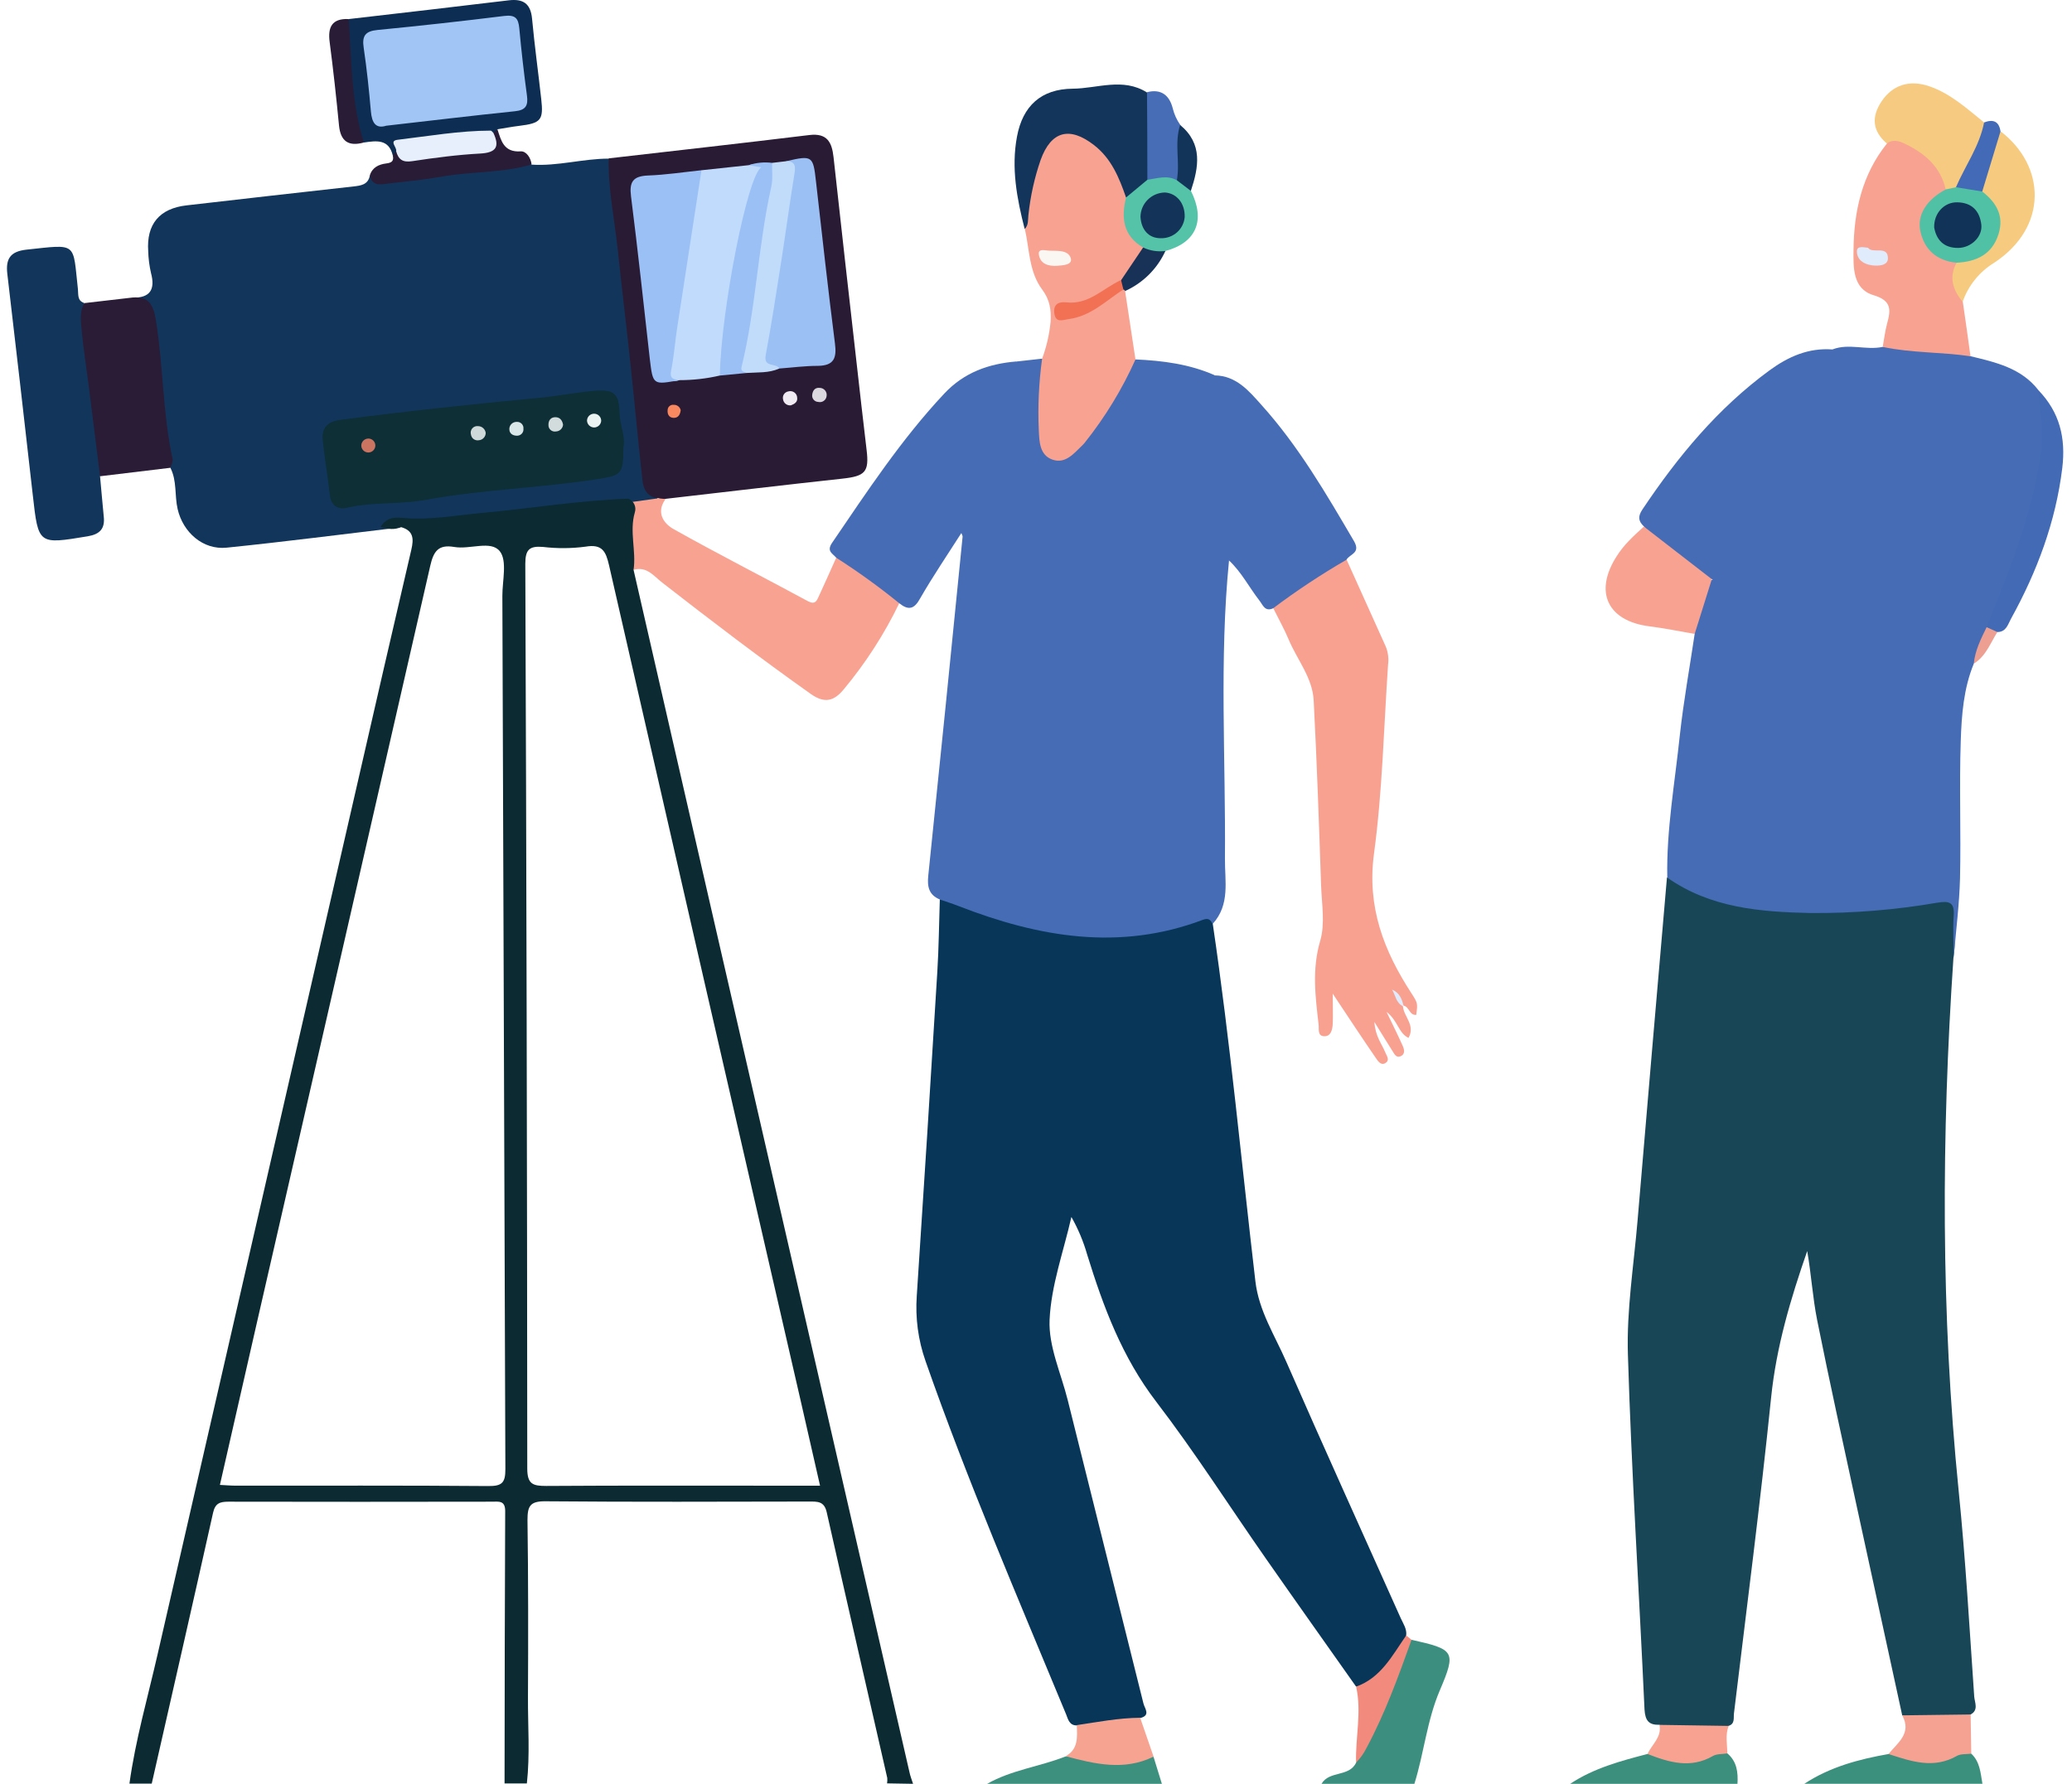 <svg width="180" height="155" viewBox="0 0 180 155" fill="none" xmlns="http://www.w3.org/2000/svg">
<g clip-path="url(#clip0)">
<path d="M114.806 155C115.468 153.84 117.212 154.429 117.806 153.164C119.178 149.932 120.609 146.726 121.826 143.429C121.877 143.222 121.975 143.028 122.113 142.864C122.252 142.7 122.426 142.57 122.624 142.484C126.356 143.324 126.531 143.477 125.081 146.879C123.96 149.506 123.709 152.325 122.872 155H114.806Z" fill="#3C8F7E"/>
<path d="M156.745 154.999C158.967 153.536 161.476 152.866 164.059 152.411C164.514 152.239 165.012 152.219 165.48 152.354C166.871 152.781 168.368 152.729 169.726 152.206C169.971 152.092 170.244 152.048 170.513 152.079C170.783 152.11 171.038 152.215 171.25 152.382C172.015 153.094 172.054 154.074 172.219 154.999H156.745Z" fill="#3B8F7D"/>
<path d="M150.061 152.357C150.894 153.062 150.997 154.004 150.939 155H136.409C138.449 153.642 140.778 153.017 143.112 152.409C143.466 152.295 143.844 152.269 144.21 152.335C145.724 152.825 147.207 152.857 148.682 152.172C148.909 152.082 149.155 152.053 149.396 152.085C149.638 152.118 149.867 152.211 150.061 152.357Z" fill="#3B8F7C"/>
<path d="M100.214 152.665C100.453 153.443 100.696 154.222 100.935 155H85.758C87.876 153.793 90.321 153.508 92.555 152.627C93.178 152.572 93.789 152.364 94.434 152.547C95.864 152.964 97.384 152.964 98.813 152.547C99.278 152.402 99.781 152.444 100.214 152.665Z" fill="#3D8F7E"/>
<path d="M165.25 149.052C163.926 142.968 162.603 136.882 161.279 130.793C160.119 125.431 158.938 120.075 157.859 114.697C157.468 112.733 157.349 110.712 156.997 108.707C155.55 112.871 154.314 117.016 153.862 121.433C152.925 130.595 151.737 139.734 150.633 148.882C150.584 149.266 150.739 149.779 150.174 149.962C148.156 150.653 146.147 150.801 144.155 149.872C143.232 149.894 142.925 149.51 142.863 148.539C142.395 138.254 141.733 127.978 141.42 117.689C141.301 113.822 141.933 109.933 142.26 106.054C143.099 96.122 143.949 86.192 144.811 76.264C145.456 76.017 145.957 76.373 146.47 76.629C150.781 78.791 155.408 79.057 160.094 78.766C162.758 78.602 165.422 78.356 168.076 77.994C169.652 77.779 169.797 77.952 169.777 79.573C169.777 80.793 169.89 82.014 169.7 83.231C168.654 98.684 168.602 114.12 170.155 129.554C170.756 135.492 171.092 141.457 171.505 147.415C171.541 147.924 171.915 148.597 171.182 148.981C169.225 149.856 167.239 149.555 165.25 149.052Z" fill="#184656"/>
<path d="M117.809 146.556C115.197 142.85 112.572 139.157 109.979 135.441C106.802 130.892 103.815 126.199 100.444 121.798C97.479 117.929 95.849 113.556 94.447 109.02C94.122 107.879 93.662 106.78 93.075 105.746C92.4 108.726 91.312 111.689 91.18 114.69C91.079 116.987 92.18 119.341 92.758 121.664C94.952 130.449 97.145 139.237 99.336 148.026C99.449 148.469 99.982 149.052 99.052 149.285C97.292 150.166 95.471 150.477 93.543 149.926C92.897 149.926 92.791 149.407 92.617 148.965C88.403 138.785 84.04 128.666 80.401 118.258C79.765 116.445 79.507 114.523 79.642 112.608C80.262 103.212 80.859 93.804 81.431 84.384C81.557 82.311 81.576 80.22 81.644 78.157C82.403 77.631 83.097 78.08 83.766 78.346C88.076 80.144 92.728 80.999 97.402 80.851C99.485 80.756 101.548 80.393 103.537 79.771C104.218 79.566 105.026 79.111 105.355 80.264C106.882 90.589 107.845 100.98 109.059 111.336C109.356 113.899 110.738 116.026 111.732 118.3C114.997 125.767 118.365 133.179 121.687 140.611C121.904 141.091 122.23 141.54 122.159 142.11C121.574 144.628 119.802 146.438 117.809 146.556Z" fill="#073659"/>
<path d="M105.361 80.265C105.148 79.977 105.038 79.724 104.502 79.922C97.26 82.664 90.23 81.434 83.288 78.734C82.748 78.522 82.193 78.349 81.644 78.157C80.701 77.763 80.54 77.058 80.64 76.101C81.656 66.277 82.65 56.454 83.624 46.63C83.624 46.538 83.559 46.435 83.523 46.339C82.94 41.451 84.139 36.517 86.904 32.43C87.246 31.908 87.811 31.706 88.312 31.412L90.524 31.165C91.108 31.549 90.869 32.126 90.847 32.623C90.74 34.224 90.769 35.826 90.815 37.427C90.834 38.167 90.837 39.029 91.728 39.298C92.62 39.567 93.143 38.933 93.64 38.372C95.206 36.598 96.385 34.56 97.547 32.514C97.825 32.023 97.951 31.377 98.658 31.232C101.015 31.338 103.334 31.639 105.516 32.6C105.746 33.289 105.193 33.66 104.871 34.131C103.935 35.491 103.264 37.012 102.891 38.616C102.371 41.178 102.785 43.386 104.764 45.301C105.7 46.204 106.918 47.098 106.769 48.7C105.914 57.323 106.488 65.965 106.414 74.598C106.395 76.546 106.879 78.586 105.361 80.265Z" fill="#456CB5"/>
<path d="M169.723 83.224C169.723 81.997 169.642 80.767 169.723 79.55C169.8 78.422 169.354 78.269 168.35 78.429C164.701 79.061 161.002 79.364 157.297 79.335C152.925 79.242 148.579 78.896 144.84 76.257C144.762 72.093 145.502 68.005 145.931 63.889C146.254 60.936 146.787 58.008 147.223 55.067C146.916 53.315 147.933 51.909 148.459 50.374C151.127 50.595 152.586 48.587 154.336 47.171C157.449 44.71 160.046 41.668 161.983 38.218C163.274 35.844 162.803 33.756 160.749 31.924C160.2 31.437 159.457 31.136 159.196 30.36C160.626 29.809 162.102 30.453 163.562 30.142C166.174 29.768 168.728 29.806 171.189 30.953C173.384 31.485 175.593 31.981 177.082 33.9C178.57 36.783 177.837 39.743 177.198 42.642C176.287 46.764 174.776 50.701 173.032 54.548C172.609 55.633 172.086 56.676 171.47 57.665C170.585 59.814 170.41 62.108 170.336 64.37C170.2 68.345 170.362 72.333 170.272 76.311C170.213 78.621 169.913 80.921 169.723 83.224Z" fill="#456CB5"/>
<path d="M54.918 43.625C50.998 44.096 47.1 44.724 43.138 44.906C41.33 45.032 39.532 45.274 37.755 45.63C36.309 45.88 35.001 45.111 33.599 45.582C33.958 45.979 34.455 45.643 34.836 45.819C29.792 46.418 24.752 47.072 19.698 47.587C17.635 47.802 15.895 46.261 15.43 44.227C15.158 43.045 15.381 41.783 14.806 40.659C13.928 38.458 13.88 36.113 13.673 33.813C13.534 32.285 13.331 30.767 13.202 29.239C13.085 27.887 12.743 26.657 11.503 25.866C13.04 25.895 13.502 25.161 13.118 23.726C12.975 23.104 12.894 22.47 12.876 21.833C12.711 19.491 13.844 18.114 16.205 17.845C21.035 17.288 25.868 16.74 30.703 16.202C31.349 16.128 31.962 16.054 32.124 15.276C33.738 15.558 35.353 15.228 36.925 15.01C39.373 14.674 41.83 14.475 44.281 14.18C44.918 14.068 45.573 14.111 46.19 14.305C48.45 14.453 50.642 13.783 52.89 13.783C53.681 14.959 53.558 16.346 53.72 17.627C54.643 25.081 55.599 32.535 56.209 40.024C56.284 41.147 56.605 42.24 57.149 43.228C56.6 44.381 55.773 44.089 54.918 43.625Z" fill="#12365B"/>
<path d="M57.197 43.298C56.27 43.212 55.906 42.559 55.815 41.786C55.444 38.481 55.144 35.172 54.792 31.856C54.433 28.499 54.029 25.13 53.674 21.788C53.39 19.114 52.822 16.468 52.877 13.761C58.689 13.092 64.501 12.441 70.314 11.733C71.883 11.544 72.27 12.39 72.412 13.655C73.071 19.645 73.742 25.634 74.424 31.619C74.705 34.108 74.986 36.6 75.283 39.086C75.516 41.008 75.17 41.373 73.178 41.591C68.053 42.148 62.935 42.757 57.814 43.346C57.609 43.404 57.39 43.387 57.197 43.298Z" fill="#2A1B35"/>
<path d="M121.878 87.437C121.936 88.337 122.982 89.067 122.362 90.185C121.478 89.762 121.471 88.728 120.451 87.921C121.039 89.147 121.455 89.977 121.833 90.823C121.981 91.143 122.123 91.591 121.662 91.784C121.281 91.947 121.116 91.556 120.948 91.293C120.496 90.582 120.057 89.865 119.395 88.798C119.476 90.057 120.041 90.701 120.341 91.441C120.454 91.729 120.732 92.066 120.431 92.315C120.002 92.668 119.715 92.213 119.534 91.95C118.358 90.243 117.219 88.507 115.778 86.341C115.778 87.495 115.811 88.241 115.778 88.984C115.749 89.461 115.627 90.064 115.033 90.041C114.438 90.019 114.597 89.423 114.551 89.019C114.267 86.591 113.964 84.214 114.69 81.748C115.123 80.271 114.826 78.57 114.768 76.972C114.584 71.597 114.403 66.222 114.122 60.85C114.019 58.886 112.685 57.326 111.952 55.574C111.561 54.642 111.061 53.754 110.609 52.845C110.551 52.691 110.522 52.505 110.638 52.403C112.418 50.846 114.403 49.534 116.537 48.504C116.673 48.44 116.86 48.536 116.98 48.626C118.116 51.152 119.255 53.679 120.396 56.205C120.592 56.705 120.656 57.246 120.583 57.778C120.212 63.249 120.096 68.752 119.363 74.175C118.739 78.807 120.212 82.616 122.618 86.312C123.179 87.18 123.16 87.193 123.034 88.183C122.427 88.247 122.433 87.466 121.939 87.389C121.799 87.243 121.68 87.079 121.584 86.902C121.659 87.117 121.778 87.267 121.878 87.437Z" fill="#F8A191"/>
<path d="M159.193 30.364C160.405 30.922 161.446 31.791 162.206 32.882C163.901 35.371 163.107 37.613 161.615 39.807C158.867 43.85 155.389 47.175 151.456 50.058C150.513 50.753 149.761 51.554 148.712 50.314C148.611 50.362 148.489 50.42 148.411 50.375C146.257 49.17 144.284 47.752 142.809 45.743C142.337 45.285 142.257 44.904 142.683 44.266C145.75 39.682 149.215 35.486 153.713 32.187C155.36 30.985 157.107 30.21 159.193 30.364Z" fill="#456CB5"/>
<path d="M98.642 31.238C97.485 33.818 96.006 36.244 94.241 38.459C94.175 38.543 94.102 38.622 94.024 38.696C93.294 39.394 92.571 40.326 91.441 39.942C90.311 39.557 90.288 38.375 90.243 37.379C90.151 35.304 90.248 33.226 90.531 31.168C90.914 30.136 91.162 29.059 91.267 27.965C91.331 26.927 91.199 26.043 90.543 25.168C89.387 23.627 89.442 21.693 89.035 19.912C88.875 17.746 89.227 15.573 90.062 13.566C91.225 10.878 93.101 10.414 95.371 12.285C96.788 13.445 97.752 15.061 98.096 16.852C98.096 18.477 98.283 20.056 99.443 21.337C99.488 22.804 98.503 23.669 97.544 24.54C96.007 25.684 94.489 26.875 92.439 26.965C93.989 27.225 95.132 26.366 96.297 25.569C96.698 25.293 96.943 24.608 97.621 25.085L97.738 25.277L98.642 31.238Z" fill="#F8A291"/>
<path d="M116.97 48.639C114.763 49.917 112.635 51.326 110.599 52.857C109.882 53.178 109.711 52.569 109.407 52.181C108.513 51.032 107.851 49.709 106.766 48.7C106.102 47.426 105.22 46.276 104.16 45.301C101.428 42.77 101.9 39.791 102.93 36.783C103.466 35.221 104.349 33.798 105.513 32.619C107.399 32.638 108.506 33.98 109.582 35.182C112.811 38.766 115.213 42.908 117.632 47.034C118.226 48.075 117.257 48.133 116.97 48.639Z" fill="#456CB5"/>
<path d="M57.197 43.299L57.817 43.366C56.971 44.523 57.639 45.487 58.524 45.98C62.376 48.145 66.319 50.144 70.213 52.252C70.833 52.572 70.966 52.169 71.14 51.797C71.653 50.692 72.144 49.574 72.645 48.462C74.347 48.462 75.228 49.91 76.5 50.65C77.185 51.044 78.044 51.429 78.115 52.428C76.823 55.099 75.208 57.604 73.307 59.889C72.483 60.894 71.67 61.17 70.443 60.305C66.045 57.191 61.769 53.924 57.526 50.621C56.803 50.061 56.193 49.19 55.056 49.51C54.301 47.556 54.175 45.592 54.927 43.613L57.197 43.299Z" fill="#F8A291"/>
<path d="M8.691 41.383C8.8 42.549 8.897 43.718 9.013 44.881C9.13 45.928 8.691 46.418 7.628 46.598C3.317 47.312 3.334 47.338 2.849 43.026C2.126 36.62 1.389 30.213 0.637 23.806C0.482 22.496 0.886 21.846 2.304 21.692C6.769 21.215 6.314 21.016 6.769 25.126C6.821 25.575 6.692 26.126 7.315 26.327C7.935 29.918 8.248 33.548 8.71 37.158C8.897 38.561 9.252 39.983 8.691 41.383Z" fill="#12365B"/>
<path d="M78.134 52.428C76.382 51.004 74.549 49.68 72.645 48.462C72.341 48.094 71.786 47.908 72.277 47.181C75.332 42.697 78.305 38.17 82.038 34.192C83.756 32.363 85.884 31.607 88.302 31.408C85.167 35.092 84.008 39.461 83.824 44.167C83.795 44.9 83.94 45.66 83.501 46.339C82.3 48.222 81.04 50.074 79.926 52.012C79.413 52.947 78.916 53.046 78.134 52.428Z" fill="#456CB5"/>
<path d="M171.182 30.956C168.651 30.582 166.071 30.678 163.555 30.146C163.678 29.47 163.759 28.782 163.936 28.118C164.259 26.943 164.359 26.126 162.758 25.649C160.924 25.101 161.007 23.205 161.02 21.718C161.053 18.377 161.747 15.18 163.927 12.467C164.23 11.721 164.856 11.766 165.396 12.016C167.259 12.874 169.067 13.822 169.242 16.218C169.206 16.744 168.809 17.032 168.483 17.378C166.636 19.345 166.942 21.081 169.345 22.26C169.592 22.355 169.822 22.489 170.026 22.657C170.201 23.842 170.233 25.05 170.514 26.222C170.744 27.802 170.967 29.381 171.182 30.956Z" fill="#F8A291"/>
<path d="M8.691 41.383C8.366 38.769 8.037 36.154 7.706 33.538C7.499 31.918 7.241 30.303 7.089 28.676C7.015 27.901 6.895 27.074 7.328 26.337L11.503 25.854C12.953 25.723 13.337 26.526 13.544 27.814C14.19 31.825 14.135 35.912 14.994 39.897C15.042 40.121 14.874 40.394 14.806 40.647L8.691 41.383Z" fill="#2A1C36"/>
<path d="M97.822 17.16C97.227 15.443 96.556 13.787 95.045 12.611C92.93 10.965 91.318 11.369 90.404 13.893C89.867 15.449 89.51 17.061 89.339 18.698C89.29 19.114 89.365 19.556 89.016 19.899C88.341 17.259 87.837 14.607 88.348 11.871C88.845 9.203 90.446 7.727 93.191 7.707C95.335 7.688 97.547 6.721 99.63 8.028C100.247 8.668 100.198 9.488 100.188 10.27C100.169 11.907 100.318 13.553 100.069 15.184C99.575 16.113 99.326 17.34 97.822 17.16Z" fill="#13355B"/>
<path d="M34.126 13.527C33.787 12.057 32.692 12.227 31.607 12.384C30.506 11.477 30.551 10.142 30.315 8.918C29.928 6.996 30.144 5.032 29.828 3.104C29.777 2.843 29.795 2.573 29.878 2.32C29.961 2.067 30.107 1.838 30.302 1.656C34.936 1.118 39.57 0.59 44.187 0.029C45.443 -0.122 46.099 0.301 46.222 1.631C46.438 3.963 46.761 6.285 47.019 8.614C47.226 10.443 46.99 10.705 45.101 10.936C44.455 11.013 43.839 11.135 43.209 11.234C43.165 11.346 43.097 11.447 43.01 11.53C42.923 11.614 42.819 11.678 42.705 11.718C40.642 11.923 38.585 12.172 36.522 12.358C35.814 12.422 35.146 12.547 34.7 13.175C34.558 13.357 34.354 13.482 34.126 13.527Z" fill="#0D2D52"/>
<path d="M142.809 45.756L148.711 50.327L147.22 55.084C145.928 54.86 144.611 54.59 143.296 54.424C139.648 53.963 138.453 51.435 140.442 48.338C141.078 47.313 141.947 46.541 142.809 45.756Z" fill="#F8A291"/>
<path d="M169.028 16.461C168.586 14.523 167.265 13.361 165.547 12.524C164.992 12.255 164.475 12.066 163.914 12.467C162.661 11.39 162.557 10.167 163.445 8.825C164.414 7.367 165.899 6.903 167.617 7.502C169.471 8.142 170.879 9.449 172.364 10.638C172.781 11.278 172.525 11.871 172.264 12.454C171.637 13.857 171.082 15.305 170.023 16.474C169.871 16.561 169.699 16.606 169.524 16.604C169.349 16.602 169.178 16.552 169.028 16.461Z" fill="#F6CA80"/>
<path d="M172.583 54.497C174.544 49.692 176.458 44.862 177.256 39.669C177.55 37.718 177.256 35.825 177.078 33.903C178.938 35.825 179.471 38.068 179.155 40.672C178.583 45.355 176.962 49.667 174.699 53.767C174.434 54.247 174.288 54.92 173.513 54.92C173.425 54.961 173.329 54.982 173.232 54.982C173.135 54.983 173.038 54.962 172.95 54.922C172.862 54.882 172.783 54.823 172.72 54.749C172.656 54.676 172.61 54.59 172.583 54.497Z" fill="#436AB5"/>
<path d="M170.501 26.222C169.639 25.197 169.29 24.092 169.971 22.83C170.155 22.359 170.617 22.359 171.005 22.209C173.333 21.296 173.878 19.592 172.506 17.474C172.277 17.182 172.092 16.858 171.957 16.513C172.28 14.703 172.409 12.839 173.788 11.407C177.721 14.405 177.957 19.71 173.255 22.82C171.967 23.603 170.994 24.806 170.501 26.222Z" fill="#F6CA7F"/>
<path d="M165.251 149.051L171.195 148.975C171.215 150.109 171.231 151.246 171.25 152.383C170.834 152.437 170.346 152.383 170.01 152.569C167.979 153.735 166.026 153.049 164.059 152.412C164.853 151.432 166.106 150.611 165.251 149.051Z" fill="#F6A292"/>
<path d="M34.126 13.527C34.219 13.396 34.316 13.264 34.413 13.136C36.883 13.835 39.276 12.931 41.704 12.778C42.411 12.73 42.473 11.961 42.864 11.551L43.212 11.23C43.535 12.217 43.758 13.252 45.234 13.152C45.718 13.124 46.112 13.703 46.183 14.293C43.635 15.046 40.965 14.885 38.375 15.35C36.864 15.619 35.33 15.77 33.803 15.939C33.157 16.013 32.366 16.26 32.121 15.263C32.327 14.552 32.902 14.283 33.548 14.203C34.016 14.145 34.229 14.005 34.126 13.527Z" fill="#291C36"/>
<path d="M97.822 17.16L99.675 15.622C100.408 14.822 101.273 14.863 102.19 15.222C102.481 15.353 102.742 15.541 102.959 15.774C103.176 16.006 103.344 16.279 103.453 16.577C104.745 19.14 103.931 21.084 101.244 21.808C100.521 22.192 99.833 22.349 99.307 21.507C97.56 20.488 97.392 18.918 97.822 17.16Z" fill="#54C3A7"/>
<path d="M144.162 149.878L150.18 149.968C149.858 150.752 150.054 151.569 150.058 152.357C149.638 152.428 149.15 152.383 148.805 152.582C146.867 153.703 144.998 153.136 143.125 152.409C143.493 151.576 144.381 150.954 144.162 149.878Z" fill="#F8A392"/>
<path d="M102.239 15.664C101.39 15.187 100.531 15.504 99.675 15.623C99.675 13.086 99.664 10.549 99.643 8.012C100.889 7.691 101.603 8.3 101.884 9.431C102.01 9.939 102.229 10.42 102.53 10.85C102.856 12.48 103.198 14.111 102.239 15.664Z" fill="#466DB6"/>
<path d="M117.809 146.557C119.989 145.778 120.954 143.831 122.159 142.11L122.624 142.485C121.477 145.688 120.328 148.869 118.717 151.874C118.484 152.347 118.176 152.779 117.806 153.155C117.738 150.961 118.31 148.757 117.809 146.557Z" fill="#F28B7E"/>
<path d="M30.293 1.656C30.548 5.254 30.503 8.886 31.607 12.384C30.29 12.746 29.586 12.294 29.45 10.898C29.218 8.483 28.953 6.071 28.64 3.668C28.459 2.348 28.846 1.589 30.293 1.656Z" fill="#291C37"/>
<path d="M173.788 11.416C173.26 13.159 172.732 14.9 172.202 16.641C171.327 17.211 170.588 16.961 169.919 16.269C170.727 14.389 171.97 12.694 172.364 10.638C173.148 10.343 173.662 10.532 173.788 11.416Z" fill="#426AB6"/>
<path d="M102.239 15.664C102.523 14.063 102.007 12.432 102.523 10.859C104.506 12.503 104.138 14.521 103.453 16.587L102.239 15.664Z" fill="#133459"/>
<path d="M99.304 21.507C99.907 21.79 100.58 21.895 101.241 21.808C100.537 23.354 99.289 24.593 97.731 25.293C97.727 25.259 97.71 25.227 97.684 25.204C97.658 25.181 97.624 25.168 97.589 25.168C97.521 24.896 97.105 24.707 97.389 24.351C98.024 23.397 98.662 22.449 99.304 21.507Z" fill="#173157"/>
<path d="M172.584 54.497L173.517 54.92C172.906 55.881 172.522 57.024 171.466 57.668C171.579 56.522 172.086 55.513 172.584 54.497Z" fill="#EDA091"/>
<path d="M93.543 149.9C95.371 149.625 97.192 149.276 99.049 149.26C99.438 150.383 99.827 151.51 100.214 152.639C97.66 153.892 95.113 153.28 92.568 152.601C93.685 152.002 93.582 150.948 93.543 149.9Z" fill="#F6A392"/>
<path d="M79.319 155C79.206 154.648 79.067 154.299 78.996 153.94C73.373 129.465 67.756 104.997 62.144 80.537C59.776 70.197 57.408 59.858 55.04 49.52C55.282 47.86 54.662 46.188 55.15 44.519C55.225 44.288 55.208 44.037 55.104 43.817C55 43.597 54.815 43.425 54.588 43.334C50.306 43.478 46.076 44.186 41.817 44.577C39.583 44.779 37.374 45.202 35.11 45.013C34.397 44.955 33.612 44.868 33.06 45.8C33.725 45.977 34.268 46.06 34.83 45.8C35.927 46.102 35.956 46.816 35.73 47.777C34.116 54.731 32.501 61.692 30.916 68.653C25.168 93.694 19.425 118.733 13.686 143.769C12.833 147.501 11.768 151.191 11.245 154.981H13.182C14.964 147.139 16.76 139.285 18.51 131.446C18.694 130.62 19.107 130.485 19.844 130.485C27.471 130.5 35.097 130.5 42.724 130.485C43.306 130.485 43.893 130.348 43.887 131.305C43.848 139.195 43.845 147.082 43.832 154.968H45.77C46.047 152.47 45.853 149.965 45.866 147.463C45.892 142.338 45.895 137.212 45.824 132.087C45.824 130.892 46.028 130.437 47.377 130.45C55.011 130.517 62.644 130.485 70.281 130.473C71.011 130.473 71.602 130.434 71.818 131.398C73.549 139.086 75.322 146.774 77.078 154.488C77.092 154.646 77.087 154.805 77.062 154.962L79.319 155ZM42.408 129.127C35.097 129.066 27.79 129.098 20.48 129.092C20.057 129.092 19.634 129.054 19.104 129.028C20.199 124.223 21.268 119.508 22.349 114.789C27.367 92.911 32.378 71.032 37.38 49.151C37.665 47.911 38.075 47.29 39.46 47.527C40.845 47.764 42.641 46.928 43.416 47.895C44.081 48.725 43.638 50.458 43.642 51.778C43.723 77.069 43.81 102.359 43.903 127.647C43.91 128.858 43.6 129.137 42.408 129.127ZM67.772 129.095C60.991 129.095 54.226 129.073 47.452 129.118C46.293 129.118 45.805 128.967 45.805 127.603C45.792 101.404 45.735 75.203 45.634 49.001C45.634 47.755 45.986 47.428 47.168 47.524C48.397 47.67 49.641 47.663 50.868 47.501C52.324 47.248 52.634 47.931 52.906 49.103C58.44 73.335 63.995 97.559 69.571 121.776C70.116 124.159 70.659 126.545 71.24 129.095H67.772Z" fill="#0B2A31"/>
<path d="M54.155 38.901C54.155 41.274 53.968 41.316 51.718 41.659C46.813 42.408 41.84 42.54 36.945 43.44C34.713 43.847 32.363 43.593 30.099 44.128C29.379 44.298 28.759 43.94 28.656 43.023C28.481 41.447 28.207 39.878 28.039 38.302C27.923 37.235 28.391 36.642 29.55 36.485C35.317 35.72 41.097 35.118 46.887 34.563C48.479 34.413 50.054 34.093 51.646 33.958C53.358 33.814 53.778 34.208 53.82 35.88C53.849 36.956 54.365 37.965 54.155 38.901Z" fill="#0D2F35"/>
<path d="M62.535 32.632C61.386 32.898 60.211 33.032 59.031 33.032C57.643 33.439 57.778 32.468 57.849 31.677C58.069 29.284 58.563 26.933 58.934 24.563C59.332 22.035 59.697 19.501 60.084 16.974C60.203 16.183 60.261 15.372 60.936 14.793L65.031 14.354C65.493 14.248 65.951 14.12 66.484 14.504C65.089 16.385 65.076 18.669 64.737 20.821C64.237 24.024 63.723 27.228 63.294 30.431C63.187 31.193 63.155 32.02 62.535 32.632Z" fill="#C1DBFC"/>
<path d="M60.937 14.793C60.226 19.387 59.519 23.978 58.815 28.567C58.631 29.768 58.55 30.989 58.305 32.177C58.153 32.904 58.508 32.981 59.035 33.026C56.719 33.458 56.723 33.458 56.451 31.197C55.919 26.482 55.415 21.763 54.818 17.058C54.659 15.808 54.989 15.306 56.28 15.251C57.843 15.193 59.39 14.956 60.937 14.793Z" fill="#9BC0F5"/>
<path d="M68.302 14.008C70.562 13.48 70.64 13.537 70.885 15.757C71.418 20.456 71.938 25.155 72.535 29.852C72.697 31.104 72.458 31.773 71.047 31.79C69.929 31.79 68.809 31.94 67.692 32.023C66.048 31.767 65.906 31.629 66.206 29.986C67.039 25.473 67.482 20.902 68.337 16.391C68.489 15.603 68.477 14.792 68.302 14.008Z" fill="#9BC0F4"/>
<path d="M62.535 32.632C62.632 27.052 64.934 15.203 66.141 14.54L65.031 14.354C65.687 14.134 66.385 14.065 67.072 14.152C67.633 14.706 67.62 15.417 67.498 16.09C66.6 21.049 66.093 26.062 65.237 31.023C65.157 31.498 64.95 31.933 64.879 32.407L62.535 32.632Z" fill="#9BC0F5"/>
<path d="M64.866 32.407C64.643 32.298 64.323 32.286 64.42 31.892C65.683 26.734 65.844 21.401 67.004 16.224C67.152 15.561 67.058 14.844 67.075 14.152L68.302 14.008C69.028 14.008 69.132 14.379 69.025 15.039C68.609 17.602 68.263 20.165 67.866 22.727C67.439 25.444 67.02 28.173 66.519 30.867C66.313 31.978 67.439 31.507 67.698 32.023C66.79 32.43 65.819 32.34 64.866 32.407Z" fill="#C1DCFB"/>
<path d="M71.082 34.925C71.004 34.923 70.927 34.903 70.856 34.868C70.786 34.833 70.724 34.783 70.675 34.723C70.626 34.662 70.59 34.592 70.57 34.516C70.551 34.44 70.548 34.361 70.562 34.285C70.604 33.939 70.798 33.67 71.176 33.702C71.27 33.698 71.364 33.716 71.45 33.754C71.537 33.792 71.613 33.849 71.674 33.921C71.734 33.992 71.778 34.077 71.801 34.168C71.823 34.259 71.825 34.353 71.805 34.445C71.793 34.525 71.764 34.602 71.72 34.67C71.676 34.739 71.618 34.798 71.55 34.843C71.482 34.888 71.405 34.919 71.325 34.933C71.244 34.947 71.162 34.945 71.082 34.925Z" fill="#DCD8E0"/>
<path d="M68.705 35.223C68.547 35.241 68.389 35.197 68.263 35.102C68.136 35.007 68.052 34.866 68.027 34.711C68.007 34.634 68.004 34.555 68.017 34.477C68.029 34.399 68.059 34.325 68.102 34.259C68.145 34.193 68.202 34.137 68.269 34.094C68.336 34.051 68.41 34.022 68.489 34.009C68.578 33.983 68.671 33.978 68.762 33.995C68.853 34.011 68.939 34.048 69.013 34.102C69.087 34.157 69.148 34.228 69.189 34.309C69.231 34.391 69.254 34.481 69.254 34.573C69.299 34.932 69.019 35.105 68.705 35.223Z" fill="#F0EBF2"/>
<path d="M59.135 35.646C59.073 36.143 58.831 36.335 58.473 36.306C58.114 36.277 57.962 35.986 57.998 35.624C58 35.558 58.016 35.494 58.045 35.435C58.074 35.376 58.115 35.323 58.165 35.281C58.216 35.239 58.275 35.208 58.338 35.189C58.402 35.171 58.468 35.166 58.534 35.175C58.674 35.171 58.811 35.216 58.921 35.302C59.031 35.388 59.106 35.51 59.135 35.646Z" fill="#F7885F"/>
<path d="M121.878 87.436C121.271 87.135 121.232 86.491 120.932 85.988C121.578 86.257 121.785 86.799 121.93 87.391L121.878 87.436Z" fill="#E0EBFC"/>
<path d="M97.389 24.332C97.457 24.604 97.525 24.877 97.589 25.149C96.075 26.136 94.757 27.481 92.833 27.727C92.316 27.795 91.725 28.086 91.596 27.257C91.477 26.475 91.919 26.193 92.639 26.273C94.583 26.497 95.829 25.043 97.389 24.332Z" fill="#F27155"/>
<path d="M91.848 23.096C91.086 23.147 90.382 22.948 90.25 22.135C90.153 21.568 90.776 21.76 91.079 21.779C91.787 21.818 92.768 21.677 93.017 22.42C93.204 23.019 92.368 23.051 91.848 23.096Z" fill="#FAF7F3"/>
<path d="M169.92 16.27L172.202 16.641C173.433 17.602 174.114 18.752 173.617 20.341C173.061 22.109 171.702 22.743 169.971 22.83C168.286 22.657 167.204 21.75 166.833 20.123C166.51 18.691 167.362 17.349 169.028 16.462L169.92 16.27Z" fill="#51C1A5"/>
<path d="M162.283 21.529C162.677 22.093 164.01 21.279 164.01 22.449C164.01 23.089 163.171 23.137 162.577 23.048C161.899 22.945 161.334 22.58 161.314 21.866C161.301 21.34 161.818 21.481 162.283 21.529Z" fill="#E0EBFC"/>
<path d="M33.554 10.924C32.65 11.209 32.308 10.677 32.221 9.687C32.059 7.836 31.865 5.981 31.594 4.145C31.442 3.13 31.72 2.71 32.786 2.605C36.46 2.248 40.13 1.842 43.793 1.387C44.762 1.269 45.03 1.583 45.111 2.451C45.292 4.409 45.514 6.362 45.779 8.31C45.892 9.165 45.682 9.569 44.743 9.665C41.071 10.043 37.406 10.485 33.554 10.924Z" fill="#A1C5F5"/>
<path d="M42.864 11.551C43.413 12.733 43.135 13.265 41.72 13.342C39.741 13.448 37.765 13.707 35.805 14.005C34.978 14.133 34.607 13.855 34.413 13.137C34.513 12.817 33.751 12.237 34.555 12.144C37.242 11.824 39.912 11.356 42.628 11.35C42.705 11.35 42.783 11.481 42.864 11.551Z" fill="#E6EFFB"/>
<path d="M102.917 18.864C102.873 19.371 102.637 19.842 102.256 20.183C101.876 20.523 101.379 20.708 100.867 20.7C99.759 20.716 99.142 19.928 99.078 18.848C99.081 18.287 99.307 17.75 99.706 17.354C100.106 16.957 100.647 16.732 101.212 16.727C102.203 16.795 102.952 17.644 102.917 18.864Z" fill="#133358"/>
<path d="M42.195 37.613C42.196 37.775 42.134 37.931 42.023 38.05C41.913 38.169 41.761 38.242 41.598 38.254C41.518 38.269 41.437 38.267 41.358 38.249C41.279 38.232 41.205 38.197 41.141 38.15C41.076 38.102 41.022 38.041 40.982 37.971C40.943 37.901 40.918 37.824 40.91 37.745C40.885 37.654 40.882 37.559 40.903 37.467C40.924 37.376 40.968 37.29 41.029 37.219C41.091 37.148 41.17 37.094 41.259 37.06C41.347 37.026 41.442 37.015 41.536 37.027C41.699 37.03 41.855 37.091 41.975 37.199C42.096 37.306 42.174 37.453 42.195 37.613Z" fill="#D0D9DA"/>
<path d="M32.011 38.106C32.132 38.109 32.25 38.148 32.349 38.217C32.448 38.286 32.524 38.384 32.567 38.496C32.611 38.609 32.619 38.731 32.592 38.849C32.564 38.966 32.502 39.072 32.413 39.154C32.325 39.237 32.213 39.291 32.093 39.31C31.973 39.329 31.851 39.312 31.741 39.261C31.63 39.211 31.538 39.129 31.475 39.026C31.412 38.922 31.382 38.803 31.387 38.683C31.397 38.526 31.467 38.379 31.583 38.272C31.699 38.164 31.852 38.105 32.011 38.106Z" fill="#CB7462"/>
<path d="M48.915 36.902C48.902 37.059 48.832 37.206 48.717 37.315C48.602 37.423 48.45 37.486 48.292 37.491C48.212 37.505 48.13 37.501 48.051 37.48C47.973 37.458 47.901 37.42 47.839 37.368C47.778 37.315 47.728 37.25 47.695 37.177C47.661 37.104 47.645 37.024 47.646 36.944C47.63 36.521 47.856 36.219 48.314 36.255C48.682 36.284 48.853 36.562 48.915 36.902Z" fill="#D3DCDD"/>
<path d="M51.604 37.145C51.445 37.142 51.293 37.077 51.18 36.966C51.066 36.855 51 36.705 50.994 36.546C50.996 36.466 51.014 36.387 51.046 36.313C51.079 36.24 51.125 36.173 51.184 36.117C51.242 36.062 51.311 36.018 51.387 35.989C51.462 35.96 51.543 35.946 51.624 35.947C51.705 35.949 51.785 35.967 51.859 35.999C51.933 36.031 52 36.078 52.056 36.136C52.112 36.194 52.156 36.262 52.186 36.337C52.215 36.412 52.229 36.492 52.228 36.572C52.216 36.728 52.145 36.874 52.03 36.98C51.914 37.087 51.762 37.146 51.604 37.145Z" fill="#EBF2F2"/>
<path d="M44.978 37.856C44.555 37.885 44.281 37.677 44.252 37.36C44.24 37.27 44.248 37.179 44.276 37.093C44.303 37.006 44.349 36.927 44.41 36.86C44.472 36.793 44.547 36.74 44.632 36.706C44.716 36.671 44.806 36.655 44.898 36.658C44.976 36.654 45.055 36.666 45.128 36.694C45.202 36.723 45.268 36.767 45.322 36.823C45.377 36.88 45.419 36.947 45.445 37.021C45.471 37.094 45.48 37.173 45.472 37.251C45.48 37.323 45.474 37.396 45.453 37.465C45.433 37.535 45.399 37.599 45.353 37.656C45.307 37.712 45.25 37.759 45.186 37.793C45.122 37.828 45.051 37.849 44.978 37.856Z" fill="#DAE7E8"/>
<path d="M168.027 19.77C167.992 18.515 168.906 17.566 170.01 17.579C171.302 17.595 171.98 18.326 172.122 19.517C172.244 20.561 171.24 21.532 170.12 21.542C168.825 21.555 168.218 20.808 168.027 19.77Z" fill="#123358"/>
</g>
<defs>
<clipPath id="clip0">
<rect width="178.624" height="155" fill="white" transform="translate(0.615)"/>
</clipPath>
</defs>
</svg>
